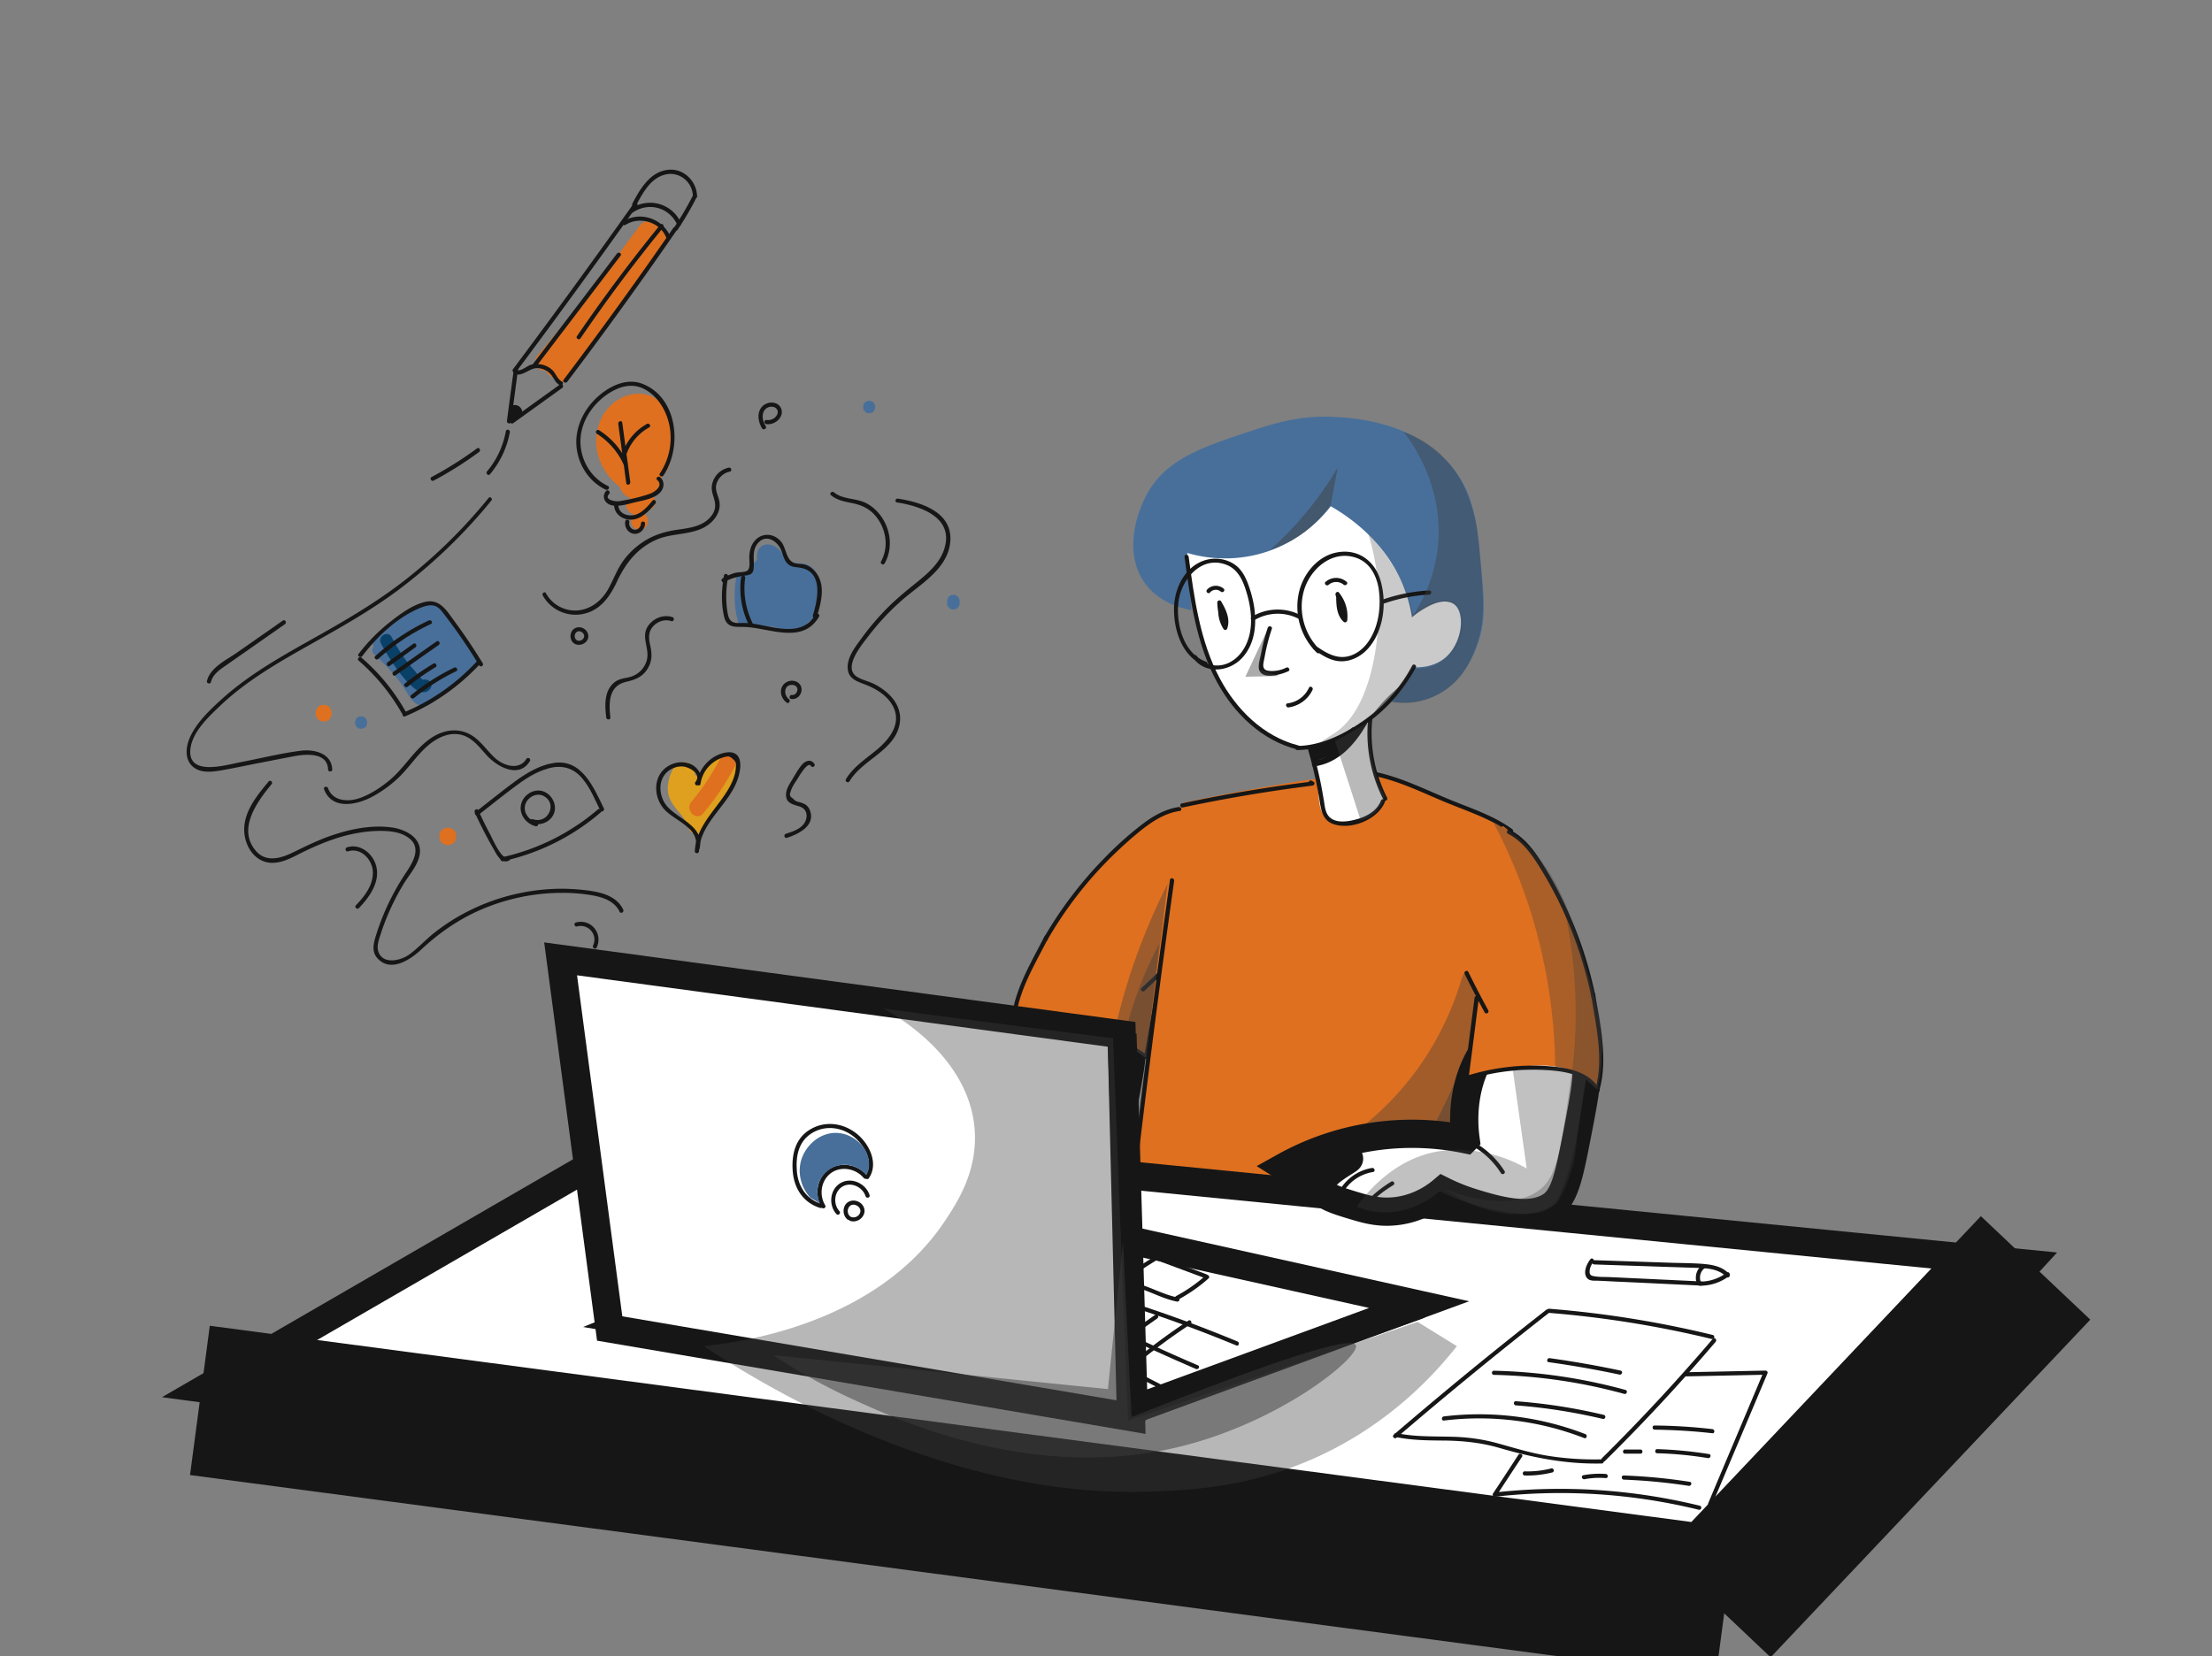 <svg width="235" height="176" fill="none" xmlns="http://www.w3.org/2000/svg"><rect width="100%" height="100%" fill="#808080" stroke="none"/><g clip-path="url(#clip0_38_30)"><path d="M112.389 103.635c-1.205.894-2.659 2.332-3.187 4.385-.382 1.525-.015 2.42-.147 4.385-.088 1.364-.441 3.286-1.572 5.574a28.208 28.208 0 00-11.985.132 27.864 27.864 0 00-7.27 2.801c.279.176.66.381 1.145.513 2.747.748 5.64-1.554 5.729-1.393.088.147-3.232 1.701-3.055 3.051.117.909 1.747 1.393 3.436 1.906 1.425.426 2.776.836 4.583.631 2.482-.279 4.201-1.525 4.964-2.171.735.367 1.822.851 3.188 1.276 2.511.763 5.977 1.819 8.283.382 1.498-.939 1.954-3.139 2.806-7.51 1.028-5.324 1.512-7.993.132-10.178-1.807-2.919-5.523-3.594-7.05-3.784z" fill="#fff" stroke="#161616" stroke-width="3" stroke-miterlimit="10"/><path d="M107.013 118.14a8.525 8.525 0 014.259 3.461c.147.235.529.015.382-.22a9.045 9.045 0 00-4.523-3.666c-.279-.103-.382.322-.118.425zM97.554 121.029a4.903 4.903 0 00-3.789 3.11c-.103.264.323.381.426.117.573-1.496 1.895-2.537 3.48-2.801.28-.044.162-.47-.117-.426zM99.61 122.496c-.63.381-1.218.821-1.777 1.291-.367.322-.778.704-.69 1.232.22 1.393 1.895 1.085 2.805.733.265-.103.147-.528-.117-.425-.397.146-.837.337-1.263.322-.69-.029-1.307-.689-.72-1.29.558-.587 1.293-1.056 1.983-1.496.235-.147.015-.528-.22-.367z" fill="#161616"/><path d="M126.092 85.58c-.749.25-1.704.63-2.776 1.159-.308.146-1.087.542-1.924 1.085-1.292.821-2.232 1.687-3.305 2.772-1.365 1.393-2.746 2.787-4.391 5.016-1.381 1.877-3.525 4.825-5.067 9.152a28.888 28.888 0 00-1.175 4.253 7.541 7.541 0 012.115-.836c3.304-.748 6.477.924 9.488 2.494a31.895 31.895 0 012.644 1.554l.969-4.766c.279-1.335.543-2.684.822-4.019.426-.367.999-.909 1.631-1.613 1.189-1.35 3.554-4.034 3.877-7.759.397-4.297-2.159-7.583-2.908-8.492z" fill="#DF701F"/><path d="M125.226 85.757c-1.572.234-2.923 1.07-4.142 2.038a36.975 36.975 0 00-3.966 3.608 42.425 42.425 0 00-6.242 8.287c-.147.25.235.469.382.22a41.557 41.557 0 015.992-8.023 45.066 45.066 0 013.569-3.329c1.337-1.1 2.762-2.127 4.524-2.39.279-.03.162-.455-.117-.411zM124.609 101.772a97.856 97.856 0 01-3.334 3.212c-.206.191.103.499.308.308a97.856 97.856 0 003.334-3.212c.191-.205-.117-.513-.308-.308z" fill="#161616"/><path d="M123.081 103.781c-.514 2.816-1.013 5.647-1.527 8.463.103-.044.22-.088.323-.132a25.161 25.161 0 00-7.696-3.608c-2.159-.587-4.906-1.159-6.757.469-.205.191.103.499.309.308 1.88-1.672 4.92-.792 7.05-.146a24.795 24.795 0 016.859 3.344c.117.073.294 0 .323-.132.514-2.816 1.013-5.647 1.527-8.463.059-.264-.367-.381-.411-.103z" fill="#161616"/><path d="M110.979 99.484c-1.528 2.977-3.437 6.043-3.569 9.489-.015.279.426.279.44 0 .132-3.358 2.013-6.35 3.511-9.269.117-.25-.265-.47-.382-.22z" fill="#161616"/><path opacity=".4" d="M124.036 93.94c-2.629 5.221-4.054 9.621-4.891 12.701-1.219 4.518-1.645 8.082-4.803 11.044a12.799 12.799 0 01-4.406 2.743c-4.994 1.804-8.695-.631-11.838 1.951-.353.293-1.395 1.026-1.278 1.862.118.792 1.204 1.203 1.366 1.276 1.292.499 2.629-.014 4.303-.689 1.895-.763 1.689-1.027 2.541-1.173 1.792-.308 2.615.821 4.994 1.569 1.013.308 4.01 1.247 6.169 0 1.586-.924 2.071-2.655 2.835-5.573.528-1.98 1.072-4.87.984-8.507l1.762 1.364c.764-6.189 1.513-12.379 2.262-18.568z" fill="#3D3D3D"/><path opacity=".38" d="M123.155 100.291c-2.012 3.798-2.997 7.01-3.525 9.181-1.058 4.356-.72 6.409-2.159 9.475-1.543 3.329-4.039 5.441-5.773 6.644.97.22 3.305.63 4.994-.69 1.19-.924 1.498-2.244 1.954-4.4a248.596 248.596 0 001.762-8.99l1.366.88c.47-4.019.925-8.067 1.381-12.1z" fill="#3D3D3D"/><path d="M125.784 85.287c-.529 3.446-1.043 6.922-1.542 10.413a1152.745 1152.745 0 00-5.024 39.923c.03.44.147 1.144.588 1.848.441.718 1.028 1.085 1.307 1.276 2.673 1.906 4.01 2.874 5.361 3.52 6.477 3.124 13.645 2.757 13.645 2.757 1.513-.073 4.523-.264 7.755-1.555.176-.073 1.41-.645 3.877-1.804 2.233-1.041 2.629-1.246 3.173-1.745 1.292-1.188 1.792-2.655 2.129-3.696.72-2.215.647-4.092.617-4.547 0 0-.147-3.652-.249-24.977-.015-4.341.411-10.721 2.702-18.597-2.379-1.159-4.612-2.23-7.3-3.52-1.85-.895-3.569-1.716-6.036-2.01-.705-.088-1.337-.117-2.277-.102-3.818.029-6.962.616-8.313.85-2.629.426-6.183 1.071-10.413 1.966z" fill="#DF701F"/><path d="M125.666 85.8a162.323 162.323 0 0113.762-2.317c.206-.03.324-.294.118-.411-.059-.03-.118-.073-.191-.103-.25-.146-.47.235-.22.382.058.029.117.073.191.102.044-.132.073-.278.117-.41-4.656.572-9.297 1.349-13.88 2.332-.293.058-.176.484.103.425zM124.3 93.485a1365.389 1365.389 0 00-4.406 34.555c-.161 1.452-.323 2.889-.485 4.341-.132 1.262-.499 2.684-.337 3.946.146 1.114 1.028 1.818 1.836 2.493a29.415 29.415 0 002.775 2.053c3.981 2.567 8.637 4.107 13.366 4.386 5.625.322 11.28-1.115 16.083-4.048.235-.147.015-.528-.22-.382-8.402 5.119-19.094 5.324-27.657.47a27.964 27.964 0 01-2.849-1.848c-.926-.69-2.424-1.628-2.806-2.758-.176-.542-.088-1.144-.029-1.716.073-.718.162-1.452.235-2.17.147-1.35.294-2.699.455-4.048.632-5.5 1.278-10.986 1.983-16.471a1329.04 1329.04 0 012.497-18.685c.029-.279-.397-.396-.441-.118zM145.935 82.441c2.585.514 5.008 1.702 7.417 2.714 2.365.997 4.994 1.804 7.08 3.329.235.161.455-.22.22-.381-2.042-1.496-4.612-2.288-6.918-3.256-2.497-1.042-5.008-2.288-7.682-2.831-.279-.059-.396.367-.117.425z" fill="#161616"/><path d="M157.45 107.316c-.235 6.175-.47 12.349-.25 18.509.103 2.992.573 6.102.015 9.079-.47 2.449-1.851 4.899-4.303 5.808-.265.103-.147.528.117.425 3.907-1.452 4.92-5.896 4.862-9.621-.03-2.523-.25-5.045-.309-7.583-.059-2.581-.029-5.148.015-7.729.059-2.963.176-5.925.279-8.888.029-.293-.411-.293-.426 0z" fill="#161616"/><path opacity=".38" d="M155.335 103.84a32.185 32.185 0 01-3.878 8.492c-8.415 12.921-23.823 15.503-27.759 16.045a1340.642 1340.642 0 0133.693 4.019 201.348 201.348 0 01-.279-15.811c.162-7.978.735-14.432-.308-14.637-.25-.059-.691.22-1.469 1.892z" fill="#3D3D3D"/><path opacity=".42" d="M157.142 108.636a60.976 60.976 0 01-2.527 6.292c-1.674 3.593-3.275 7.055-5.346 9.181-5.787 5.94-17.096 3.374-17.126 3.784-.014.235 4.128.895 25.043 2.816 0-7.362-.015-14.71-.044-22.073z" fill="#3D3D3D"/><path d="M183.491 169.107a596228.457 596228.457 0 00-161.724-21.546c15.906-9.21 31.828-18.421 47.734-27.632 48.631 4.782 97.276 9.578 145.906 14.359-10.649 11.601-21.282 23.217-31.916 34.819z" fill="#fff" stroke="#161616" stroke-width="3" stroke-miterlimit="10"/><path d="M21.238 148.808c54.035 7.157 108.071 14.315 162.091 21.472M182.301 170.603c11.324-11.954 22.648-23.922 33.958-35.875" stroke="#161616" stroke-width="16" stroke-miterlimit="10"/><path d="M164.265 139.187a451.396 451.396 0 00-16.2 13.273c-.221.191.103.499.308.308a465.04 465.04 0 0116.2-13.273c.221-.162-.088-.484-.308-.308z" fill="#161616"/><path d="M148.27 152.695c1.733.366 3.496.366 5.273.381 1.998.029 3.878.235 5.787.792 3.584 1.041 7.094 1.731 10.839 1.643.279 0 .279-.44 0-.44a31.57 31.57 0 01-5.757-.382c-1.792-.293-3.496-.821-5.244-1.305-1.674-.469-3.348-.689-5.096-.719-1.909-.044-3.819.015-5.699-.381-.264-.073-.382.352-.103.411zM164.588 139.509a110.89 110.89 0 0117.258 2.772c.279.074.397-.352.117-.425a110.334 110.334 0 00-17.375-2.787c-.279-.029-.279.411 0 .44z" fill="#161616"/><path d="M170.507 155.247a196.111 196.111 0 0011.765-12.672c.176-.22-.132-.528-.309-.308a203.983 203.983 0 01-11.764 12.672c-.206.205.103.513.308.308zM153.396 150.949a30.764 30.764 0 0114.908 1.863c.264.103.382-.323.118-.425a31.247 31.247 0 00-15.026-1.878c-.279.03-.279.47 0 .44zM161.048 149.336c3.114.235 6.184.719 9.224 1.437.279.074.397-.352.118-.425a59.021 59.021 0 00-9.342-1.452c-.293-.015-.279.425 0 .44zM158.713 146.095c4.685.102 9.327.777 13.85 2.024.279.073.397-.352.118-.426a57.603 57.603 0 00-13.968-2.038c-.279 0-.279.44 0 .44zM164.529 144.745c2.527.352 5.024.792 7.52 1.32.279.059.397-.366.118-.425a108.974 108.974 0 00-7.52-1.32c-.279-.044-.397.381-.118.425zM161.313 154.587c-.896 1.378-1.792 2.757-2.703 4.121-.088.132.03.352.191.337a61.906 61.906 0 0121.664 1.379c.279.073.397-.352.118-.425a62.563 62.563 0 00-21.782-1.408c.059.117.132.22.191.337a389.819 389.819 0 012.703-4.121c.161-.235-.221-.455-.382-.22z" fill="#161616"/><path d="M179.07 146.256l8.489-.176a3.306 3.306 0 01-.205-.279c-1.954 4.65-3.922 9.284-5.875 13.934-.103.264.323.381.426.117 1.953-4.649 3.921-9.284 5.875-13.933.058-.132-.088-.279-.206-.279l-8.489.176c-.294.015-.294.455-.015.44zM168.333 157.183a8.365 8.365 0 012.262-.118c.279.015.279-.425 0-.44a9.294 9.294 0 00-2.379.132c-.279.044-.162.47.117.426zM172.505 157.227c2.306.088 4.612.308 6.903.66.279.044.396-.382.117-.426a59.346 59.346 0 00-7.02-.674c-.279-.015-.279.425 0 .44zM172.637 154.469h1.645c.279 0 .279-.44 0-.44h-1.645c-.279 0-.279.44 0 .44z" fill="#161616"/><path d="M176.059 154.425c1.807.044 3.599.22 5.39.514.279.044.397-.382.118-.426a43.326 43.326 0 00-5.508-.528c-.279 0-.279.44 0 .44zM175.78 151.917c2.056.03 4.098.147 6.139.382.279.029.279-.411 0-.44a57.233 57.233 0 00-6.139-.382c-.279-.014-.279.426 0 .44zM161.988 156.787c.985.029 1.954-.088 2.923-.323.279-.073.162-.499-.117-.425-.926.234-1.851.337-2.806.308-.279 0-.279.44 0 .44zM168.965 133.804c-.382.469-.822 1.423-.367 1.995.279.352.808.278 1.204.293.72.029 1.44.073 2.159.103 2.923.132 5.831.278 8.754.41.279.015.279-.425 0-.44l-6.462-.308c-1.058-.044-2.101-.102-3.158-.146-.514-.03-1.058 0-1.572-.074-.382-.058-.661-.073-.646-.542.015-.367.176-.704.396-.983.177-.22-.132-.543-.308-.308z" fill="#161616"/><path d="M169.362 134.361c2.467.088 4.935.162 7.402.25 1.204.044 2.423.073 3.628.117 1.087.044 2.232.117 3.011.953.191.206.499-.102.308-.308-.587-.645-1.38-.894-2.232-1.012-1.263-.161-2.571-.132-3.848-.176-2.762-.088-5.523-.19-8.269-.278-.28.014-.28.454 0 .454z" fill="#161616"/><path d="M180.568 136.62a5.07 5.07 0 003.114-1.012c.22-.161 0-.543-.22-.381-.852.63-1.822.968-2.894.953-.294 0-.294.44 0 .44z" fill="#161616"/><path d="M180.921 134.361a1.693 1.693 0 00-.691 1.878c.074.264.5.161.426-.118-.147-.513.03-1.085.485-1.393.235-.147.015-.528-.22-.367z" fill="#161616"/><path d="M73.746 81.635c-.367-.763-1.41-.822-1.968-.25-.602.616-.881 1.804-.823 2.64.133 1.687 1.778 2.479 2.218 3.99.206.689 1.263.909 1.616.205.587-1.159 1.41-2.156 2.144-3.212.646-.939 1.63-2.39 1.278-3.593-.147-.514-.602-.954-1.16-1.012-.676-.074-1.146.337-1.543.836a10.43 10.43 0 00-1.042 1.613c-.265.499-.47 1.085-.984 1.364.425.176.866.352 1.292.528-.19-.63-.382-1.261-.558-1.877-.485.278-.984.572-1.469.85a1.88 1.88 0 002.585.22c.367-.293.573-.689.823-1.07.117-.176.22-.338.396-.455a1.32 1.32 0 01.412-.19c.293-.015.279-.045-.03-.089-.147-.249-.294-.513-.44-.762v.102c.22-.278.425-.572.646-.85-.03.014-.059.014-.088.029-1.073.337-.617 2.039.47 1.701.029-.014.058-.014.088-.029.396-.117.617-.455.646-.85v-.103c.015-.308-.19-.602-.44-.763-.735-.47-1.822-.015-2.424.47-.338.278-.573.6-.808.967-.147.235-.308.734-.587.411-.588-.66-1.719.044-1.47.85.192.631.383 1.262.559 1.878a.89.89 0 001.293.528c.749-.396 1.16-1.085 1.527-1.819.22-.425.44-.836.72-1.217.044-.073.44-.484.426-.557-.382-.323-.573-.308-.603.044-.029.117-.073.22-.117.322-.734 1.775-2.203 3.124-3.07 4.826.544.073 1.073.146 1.616.205-.28-.953-.91-1.643-1.513-2.405-.25-.323-.529-.675-.617-1.071a1.603 1.603 0 01.044-.792c.044-.176.103-.337.177-.499.25-.352 0-.44-.735-.249.485 1.041 1.998.147 1.513-.865z" fill="#DF9F1F"/><path d="M74.7 86.445a29.12 29.12 0 003.364-4.986c.529-.998-.999-1.892-1.527-.895-.867 1.657-1.88 3.212-3.085 4.635-.72.865.514 2.112 1.249 1.246z" fill="#DF701F"/><path d="M78.182 61.556c-.235 1.54-.177 3.05.235 4.561.22.822 1.498.47 1.277-.352-.337-1.261-.44-2.566-.235-3.857.118-.836-1.16-1.188-1.277-.352z" fill="#486F9A"/><path d="M78.68 62.23c1.617.69 2.91-.66 2.968-2.243 0-.147-.088-.543-.03-.675h-.073a.453.453 0 01.294.25c.235.293.352.674.602.967.514.602 1.219.69 1.968.734.367.014.808-.03 1.028.322.22.338.103.91.074 1.291-.03.528-.074 1.07-.118 1.599-.014.132-.147.63.044.44-.117.132-.602.161-.763.205-.97.22-1.969.308-2.953.25-.514-.03-1.292.029-1.586-.426-.264-.425-.28-1.07-.206-1.555-.396.059-.807.103-1.204.162.353.777.69 1.554 1.043 2.346.235.514 1.087.367 1.204-.161.353-1.584-.132-3.241.367-4.796-.367.103-.734.19-1.101.293.426.514.323 1.614.426 2.244.117.734.323 1.408.66 2.054.31.557 1.279.322 1.234-.338-.117-1.76-.235-3.534-.337-5.294-.426.058-.867.117-1.293.176.617 1.657.705 3.388.22 5.089l.97-.396c-.823-.63-1.44-1.452-1.865-2.39-.28-.602-1.264-.294-1.234.337.03.586.044 1.173.073 1.76h1.322c-.03-.734 0-1.452.147-2.171.059-.25.117-.513.19-.763.045-.161.104-.337.162-.498.191-.235.162-.323-.088-.264.705.997.793 2.493.676 3.652.411-.118.822-.22 1.234-.338a6.703 6.703 0 01-.647-2.185 6.429 6.429 0 01-.029-1.188c0-.059.073-.47.044-.499-.103.015-.206.015-.308.03.058.117.117.22.176.337.676 1.379.881 2.933.72 4.459.41-.118.822-.22 1.233-.338a7.741 7.741 0 01-.587-1.789c-.044-.264-.074-.528-.044-.792a2.34 2.34 0 01.088-.44c.162-.176.176-.25.044-.205-.176-.03-.338-.044-.514-.074.235.118.382 1.276.426 1.54.088.631.073 1.291-.015 1.922H84.6a8.213 8.213 0 01-.352-1.438c-.074-.469-.03-.953-.177-1.408.323 1.012.265 2.083-.03 3.08.398-.058.809-.102 1.205-.161a4.923 4.923 0 01-.396-1.217c-.044-.206-.059-.411-.074-.616 0-.088-.014-.176 0-.264.044-.206-.058-.22-.293-.059l-.397-.308c.837 1.437-.837 3.036-2.262 2.83.162.206.323.426.485.631-.015-.264-.103-.645-.015-.894l-.308.396c-.25.161 1.087-.03.528-.088-.763-.074-.88 1.1-.176 1.29.705.191 1.351.572 2.1.484.647-.073 1.131-.454 1.396-1.026.279-.602.338-1.306.25-1.966a3.428 3.428 0 00-.28-1.026 5.965 5.965 0 00-.205-.44 2.549 2.549 0 00-.162-.264c-.058-.132-.088-.103-.058.088.41.117.822.22 1.233.337.015-.279.044-.543.059-.821-.426.058-.867.117-1.293.176.25.733.206 1.408-.088 2.126-.323.792.955 1.13 1.278.352a4.083 4.083 0 00.088-2.83c-.235-.719-1.248-.572-1.292.176-.015.278-.044.542-.059.821-.044.645.955.924 1.234.337.323-.704.235-1.613-.514-2.009-.647-.337-1.513-.044-1.822.616-.425.91.53 1.716.617 2.596.044.41.044 1.232-.41 1.437-.441.191-1.279-.322-1.69-.44-.059.426-.117.866-.176 1.291 1.336.117 1.366-1.643.44-2.215-.455-.278-1.072-.498-1.556-.205-.603.367-.426 1.1-.412 1.687.015.264.191.601.485.63 2.35.338 4.494-1.54 4.039-3.989-.088-.484-.279-1.027-.823-1.13-.455-.087-.91.177-1.101.587-.485 1.042.088 2.582.529 3.535.25.543 1.057.352 1.204-.161.294-.983.382-1.995.206-3.007-.133-.763-.368-1.76-1.322-1.79-2.13-.043-1.249 3.447-.881 4.547.19.558 1.16.69 1.277 0 .177-1.129.162-2.258-.132-3.373-.176-.66-.528-1.95-1.483-1.613-.764.278-.999 1.378-.999 2.097 0 1.056.382 2.097.823 3.021.308.66 1.175.25 1.233-.337a9.371 9.371 0 00-.323-3.667c-.25-.836-.705-2.522-1.821-2.478-1.087.029-1.146 1.422-1.146 2.214 0 1.276.323 2.508.881 3.667.309.645 1.175.25 1.234-.337a7.364 7.364 0 00-.308-3.095c-.235-.733-.617-1.79-1.498-1.892-.97-.103-1.308 1.012-1.528 1.73-.323 1.057-.426 2.171-.382 3.286.044.85 1.352.85 1.322 0-.03-.587-.044-1.173-.073-1.76-.412.117-.823.22-1.234.337.529 1.159 1.337 2.098 2.335 2.86.353.264.867-.029.97-.396a9.102 9.102 0 00-.22-5.793c-.25-.645-1.352-.616-1.293.176.117 1.76.235 3.535.338 5.295.41-.118.822-.22 1.233-.338-.763-1.422-.25-3.314-1.292-4.576-.338-.41-.97-.146-1.102.294-.514 1.569-.014 3.212-.367 4.796.397-.059.808-.103 1.205-.162-.353-.777-.69-1.554-1.043-2.346-.22-.499-1.117-.382-1.205.161-.161 1.027-.088 2.464.808 3.168.411.323.955.352 1.469.41.69.074 1.395.103 2.1.06a13.13 13.13 0 001.998-.294c.44-.103 1.028-.176 1.336-.528.397-.425.323-1.115.367-1.657.045-.646.118-1.276.133-1.922.014-1.056-.412-1.98-1.498-2.244-.441-.102-.896-.044-1.352-.117-.705-.103-.778-.704-1.16-1.203-.485-.645-1.528-1.056-2.188-.425-.426.41-.338.939-.324 1.467.015.469-.22 1.657-.969 1.334-.896-.205-1.572.939-.793 1.262zM39.759 69.535c1.028.938 1.998 1.95 2.835 3.065.558.733 1.13 2.2 2.13 2.405.587.118 1.057-.19 1.498-.542.602-.484 1.19-.983 1.791-1.482.603-.498 1.19-.982 1.792-1.481.426-.352.91-.675.94-1.276.03-.572-.337-.997-.675-1.423-.47-.601-.955-1.202-1.425-1.804-.47-.601-.955-1.202-1.425-1.804-.352-.44-.675-1.026-1.263-1.158-.529-.118-1.013.19-1.454.425-.587.308-1.16.66-1.704 1.027a19.42 19.42 0 00-2.981 2.508c-.28.293-.25.836.132 1.041.955.484 1.865 1.056 2.688 1.76.367.308.72.645 1.057.997.162.176.323.352.485.543.103.117.206.25.308.367.133.352.324.337.559-.074.058.396.102.807.161 1.203a18.692 18.692 0 004.127-3.388c.5-.557-.132-1.408-.807-1.041a18.447 18.447 0 01-3.188 1.364l.75.968a10.9 10.9 0 012.276-2.582c-.353-.264-.69-.528-1.043-.806a12.83 12.83 0 01-2.981 3.124l.969.748c.382-1.379 1.16-2.596 2.32-3.462l-.91-.909c-.661 1.305-1.586 2.42-2.776 3.27h.66c.045.045.074.103.118.147.03-.117.06-.234.089-.337a7.769 7.769 0 01.646-1.584c.367-.69.822-1.29 1.366-1.848-.353-.264-.69-.528-1.043-.807a13.03 13.03 0 01-3.202 4.166c.382.161.75.308 1.131.469a7.481 7.481 0 012.13-4.561c-.353-.264-.69-.528-1.043-.807a6.612 6.612 0 01-2.63 2.757c.339.191.662.382 1 .572-.015-.528.058-1.041.308-1.51.103-.206.235-.396.382-.558.235-.278.675-.352.264-.616-.19-.234-.294-.22-.308.074-.074.146-.132.293-.206.44-.117.22-.235.425-.352.63-.133.206-.265.411-.412.602-.117.146-.22.293-.352.44-.206.117-.22.205-.044.249l.308.396c-.147-.47.338-1.35.558-1.745.133-.22.896-1.482 1.234-1.408.162.029.382.85.44.997.118.323.221.66.294.997.074.338.162.69.162 1.027 0 .396 0 .41-.323.132-.925-.792-1.028-2.801.338-3.256.69-.235.896.645 1.057 1.144.235.719.456 1.452.69 2.185.368-.22.735-.425 1.102-.645a4.243 4.243 0 01-1.292-2.992c-.28.205-.559.425-.837.63 1.542.587 1.791 2.523 1.997 3.931.117.836 1.395.484 1.278-.352-.294-1.994-.837-4.077-2.923-4.854-.397-.147-.852.234-.837.63a5.616 5.616 0 001.674 3.916c.456.455 1.307 0 1.102-.645-.265-.836-.5-1.672-.793-2.493-.206-.587-.47-1.203-1.014-1.555-1.175-.777-2.556.103-3.158 1.173a3.366 3.366 0 00.426 3.858c.779.865 2.291 1.334 2.718-.118.381-1.29-.28-3.197-.926-4.312-.881-1.496-2.335-.366-3.084.602a6.22 6.22 0 00-.925 1.672c-.206.557-.544 1.466-.133 2.009.97 1.261 2.365-.88 2.79-1.584.368-.587.897-1.393.809-2.127-.088-.689-.735-1.012-1.352-.748-1.35.587-2.041 2.391-1.982 3.755a.671.671 0 00.998.572 7.997 7.997 0 003.1-3.227c.337-.645-.5-1.349-1.043-.806-1.47 1.496-2.321 3.402-2.512 5.485-.059.616.735.807 1.131.47a13.938 13.938 0 003.407-4.43c.309-.645-.484-1.364-1.042-.807a9.675 9.675 0 00-1.998 3.022c-.308.748-.955 2.17.044 2.684.206.102.47.132.661 0 1.38-.983 2.497-2.23 3.26-3.74.265-.528-.322-1.335-.91-.91-1.44 1.086-2.453 2.523-2.923 4.254-.147.513.485 1.1.97.748a14.406 14.406 0 003.466-3.594c.44-.66-.5-1.246-1.043-.806a11.516 11.516 0 00-2.482 2.845c-.308.484.206 1.144.75.968 1.218-.381 2.393-.88 3.51-1.496-.265-.352-.53-.69-.808-1.041a17.118 17.118 0 01-3.863 3.182c-.529.323-.353.998.161 1.203.617.25 1.278-.25 1.307-.88.045-.763-.748-1.481-1.218-1.98a14.468 14.468 0 00-4.172-3.124l.132 1.041a19.62 19.62 0 012.203-1.936c.706-.528 1.587-1.232 2.424-1.51.25-.088.235-.132.44.073.206.205.368.455.53.675.322.41.66.836.983 1.246.353.455.72.91 1.073 1.364.19.25.969.998.91 1.276-.058.323-.866.792-1.13 1.012l-1.235 1.012c-.41.338-.822.675-1.233 1.012-.176.147-.558.572-.867.411-.117-.059-.323-.499-.396-.601-1.072-1.614-2.35-3.066-3.775-4.371-.587-.513-1.528.41-.896.983z" fill="#486F9A"/><path d="M40.464 68.361c.529 1.027 3.848 6.747 5.258 4.796.5-.689-.646-1.349-1.145-.66-.03.03-.044.074-.074.103.191-.103.382-.22.573-.323-.25.03-.852-.806-1.014-.997-.323-.367-.646-.733-.94-1.13a18.325 18.325 0 01-1.512-2.449c-.382-.762-1.528-.088-1.146.66z" fill="#094067"/><path d="M66.74 50.248c-1.572-1.144-2.174-3.49-1.19-5.207.485-.85 1.366-1.54 2.394-1.422 1.058.117 1.572.88 1.645 1.877.044.557-.014 1.13-.029 1.687-.03.528.03 1.144-.118 1.657-.146.513-.675.792-.88 1.305-.177.44.014.822-.5.968-.147.044-.353.03-.485.074-.235-.03-.235.014 0 .117-.059-.19-.103-.367-.161-.557-.191-.646-.382-1.306-.573-1.951-.323-1.085-.999-2.684-.147-3.696-.353.044-.705.088-1.072.132.514.381.323 1.936.352 2.464l.132 3.3c.044 1.159 1.645 1.115 1.763 0 .117-1.159-.044-2.303-.088-3.476a7.422 7.422 0 01.044-1.51c.03-.25.088-.485.161-.72.044-.16.118-.322.191-.469.162-.249.162-.278.015-.088-.22.03-.455.059-.676.088-.044-.014.162.528.191.646.06.22.088.454.118.674.059.616.059 1.247.03 1.863a8.764 8.764 0 01-.089.85l-.088.529c-.147.352.103.44.75.22.058-.118-.104-.587-.118-.719a6.678 6.678 0 01-.03-.939 7.929 7.929 0 01.382-2.273c.22-.381-.015-.513-.705-.381-.059.102.176.66.206.762.132.616.161 1.247.102 1.878-.029.293-.058 1.246-.396 1.32-1.102.264-.632 1.965.47 1.701 1.16-.279 1.483-1.452 1.63-2.493.162-1.232.103-2.626-.367-3.784-.455-1.115-1.792-1.13-2.38-.103-.587 1.027-.719 2.479-.704 3.637.014.939.03 2.552 1.16 2.89 1.248.366 1.69-.983 1.821-1.922.176-1.232.22-2.493.015-3.725-.147-.91-.734-2.655-1.983-2.317-1.204.308-1.44 2.405-1.498 3.402-.073 1.496.25 2.978.103 4.474H67.9a448.938 448.938 0 00-.19-4.444c-.045-1.13-.22-2.127-1.176-2.831-.279-.22-.837-.132-1.072.132-.97 1.144-1.043 2.552-.705 3.96.176.763.426 1.525.646 2.273.206.704.324 1.555.705 2.171.603.997 2.277.763 3.144.25.455-.265.763-.705.88-1.218.074-.323.045-.455.25-.719.236-.293.47-.528.617-.88.25-.557.265-1.173.294-1.76.03-.733.103-1.481.088-2.229-.03-1.305-.455-2.537-1.586-3.285-2.174-1.438-4.906-.103-5.934 2.068-1.204 2.566-.235 5.602 2.012 7.245.896.69 1.778-.836.867-1.496z" fill="#DF701F"/><path d="M66.652 54.135c.294.469.822.645 1.351.484.235-.074.44-.206.617-.367.044-.044.103-.088.147-.147.044-.044.03-.044-.03.015.28-.147.06-.19-.646-.161.353.293.91.366 1.249 0 .308-.323.367-.924 0-1.247-.426-.367-.97-.425-1.47-.132-.16.088-.322.22-.44.367-.103.132.132-.088-.03.029.03-.015.06-.03.09-.03-.31.074-.09.177.66.309-.25-.396-.793-.587-1.204-.323-.368.25-.558.792-.294 1.203z" fill="#DF701F"/><path d="M67.063 55.293v.132c0 .22.103.47.264.616a.947.947 0 00.617.264c.235-.014.47-.088.617-.264.162-.176.265-.381.265-.616v-.132c0-.22-.103-.469-.265-.616a.948.948 0 00-.617-.264c-.235.015-.47.088-.617.264a.852.852 0 00-.264.616zM58.339 39.072a266.64 266.64 0 0011.118-14.168c-.338.132-.66.264-.998.41.337.103.587.28.837.529-.044-.352-.089-.704-.133-1.071-3.392 4.84-6.77 9.665-10.163 14.505.396-.102.807-.205 1.204-.322a28.528 28.528 0 01-.881-.543c.103.396.206.807.323 1.203a60.225 60.225 0 004.23-6.278c.573-.982-.955-1.862-1.527-.894a61.82 61.82 0 01-4.23 6.277c-.294.381-.045.983.323 1.203.293.176.587.352.88.542.427.264.94.074 1.205-.322 3.393-4.84 6.771-9.666 10.164-14.506.22-.322.117-.806-.132-1.07a3.761 3.761 0 00-1.616-.983c-.396-.132-.764.088-.999.41a251.634 251.634 0 01-10.839 13.802c-.734.895.514 2.156 1.234 1.276zM48.454 88.939v-.132c0-1.13-1.763-1.13-1.763 0v.132c0 1.144 1.763 1.144 1.763 0v-.132c0-1.13-1.763-1.13-1.763 0v.132c0 1.144 1.763 1.144 1.763 0zM34.383 76.663c1.131 0 1.131-1.76 0-1.76-1.13 0-1.13 1.76 0 1.76z" fill="#DF701F"/><path d="M38.364 77.44c.852 0 .852-1.32 0-1.32s-.852 1.32 0 1.32zM92.34 43.912c.852 0 .852-1.32 0-1.32s-.852 1.32 0 1.32zM100.624 63.859v.249c0 .176.073.352.191.47.117.117.308.205.47.19.176-.015.352-.059.47-.19a.703.703 0 00.191-.47v-.25a.676.676 0 00-.191-.469c-.118-.117-.308-.205-.47-.19-.176.014-.353.058-.47.19a.703.703 0 00-.191.47z" fill="#486F9A"/><path d="M95.293 53.387c2.496.396 5.992 1.554 5.067 4.81-.426 1.496-1.601 2.567-2.762 3.52-1.145.924-2.276 1.834-3.319 2.875a27.477 27.477 0 00-2.746 3.227c-.661.909-1.572 2.038-1.47 3.256.089 1.085 1.044 1.349 1.91 1.686 1.249.484 2.57 1.335 3.055 2.64.646 1.76-.705 3.315-1.983 4.356-1.145.939-2.394 1.746-3.172 3.036-.147.25.235.47.382.22 1.395-2.346 4.95-3.285 5.346-6.248.162-1.158-.367-2.244-1.204-3.021-.412-.396-.896-.719-1.396-.997-.602-.323-1.307-.455-1.894-.792-1.645-.954.41-3.388 1.116-4.312a26.02 26.02 0 013.393-3.682c1.997-1.818 5.126-3.432 5.346-6.468.22-3.08-3.085-4.121-5.523-4.502-.308-.074-.426.352-.146.396zM51.906 52.917a55.49 55.49 0 01-8.828 8.683c-3.201 2.508-6.682 4.503-10.222 6.483-3.26 1.833-6.55 3.71-9.341 6.248-1.249 1.129-2.63 2.449-3.334 4.018-.544 1.218-.588 2.802.807 3.432.764.338 1.66.22 2.453.088 1.293-.22 2.57-.498 3.848-.748 1.308-.249 2.615-.513 3.922-.762 1.248-.235 3.584-.455 3.642 1.408.015.278.456.278.441 0-.059-1.731-1.91-2.171-3.334-1.995-2.174.279-4.318.821-6.477 1.232-1.513.293-5.552 1.51-5.258-1.379.19-1.862 1.953-3.476 3.23-4.693 2.703-2.552 5.95-4.444 9.18-6.263 3.393-1.906 6.772-3.784 9.885-6.13a56.46 56.46 0 009.665-9.328c.205-.206-.103-.514-.28-.294zM28.538 83.043c-1.293 1.554-2.805 3.388-2.57 5.544.176 1.657 1.365 3.212 3.157 3.094 1.146-.073 2.16-.704 3.158-1.188 1.249-.601 2.526-1.144 3.848-1.54 1.307-.381 2.673-.63 4.04-.66 1.086-.014 2.32.059 3.23.734 1.381.997.53 2.493-.205 3.608a26.738 26.738 0 00-1.91 3.329c-.499 1.056-.94 2.156-1.292 3.27-.264.837-.573 1.819.074 2.553 1.38 1.598 3.48.234 4.64-.851 1.778-1.657 3.702-3.036 5.92-4.063a21.762 21.762 0 017.902-1.965c1.38-.073 2.776-.03 4.142.19 1.219.191 2.585.573 3.157 1.79.118.25.5.03.382-.22-.793-1.716-2.967-1.98-4.641-2.141-2.188-.206-4.42-.044-6.565.425a22.056 22.056 0 00-6.154 2.347c-.94.528-1.822 1.129-2.673 1.789-.955.748-1.763 1.672-2.732 2.361-.867.616-2.718 1.071-3.232-.278-.25-.66.074-1.423.28-2.068.22-.675.47-1.335.748-1.98a25.027 25.027 0 011.704-3.3c.573-.924 1.425-1.863 1.63-2.963.338-1.79-1.424-2.713-2.937-2.933-2.247-.308-4.627.205-6.742.968-1.292.469-2.511 1.07-3.745 1.672-1.278.63-2.864 1.114-3.95-.132-2.028-2.318.102-5.236 1.644-7.099.191-.205-.117-.513-.308-.293z" fill="#161616"/><path d="M36.983 90.464c1.38-.44 2.6.91 2.63 2.215.029 1.378-.882 2.566-1.793 3.505-.205.205.118.513.309.308 1.116-1.144 2.276-2.772 1.836-4.473-.353-1.335-1.704-2.42-3.1-1.98-.264.088-.161.513.118.425zM88.287 52.624c.675.557 1.468.675 2.305.85.911.191 1.704.543 2.336 1.247 1.19 1.335 1.557 3.344.675 4.928-.132.25.235.47.382.22.852-1.525.676-3.402-.264-4.84-.44-.674-1.058-1.261-1.807-1.613-1.057-.499-2.379-.337-3.319-1.1-.22-.176-.529.132-.308.308zM34.428 83.864c.837 2.244 3.495 1.672 5.125.792a12.955 12.955 0 002.864-2.097c.911-.895 1.645-1.951 2.541-2.86.985-.998 2.365-1.907 3.849-1.658 1.336.22 2.144 1.408 2.996 2.318 1.116 1.173 3.363 2.376 4.494.513.147-.25-.235-.47-.382-.22-.72 1.173-2.247.763-3.128.059-.793-.646-1.366-1.526-2.145-2.186-1.468-1.261-3.304-1.144-4.861-.088-1.718 1.159-2.761 3.08-4.333 4.415-.925.777-1.997 1.496-3.143 1.921-1.22.455-2.923.426-3.452-1.012-.102-.278-.528-.161-.425.103zM38.1 70.195a21.483 21.483 0 014.67 5.734c.132.25.514.03.382-.22a21.36 21.36 0 00-4.744-5.822c-.206-.191-.529.132-.309.308z" fill="#161616"/><path d="M38.481 69.725c1.587-2.097 3.834-4.238 6.33-5.192.397-.146.852-.278 1.278-.176.53.118.838.572 1.146.983.44.572.867 1.159 1.293 1.745a59.201 59.201 0 012.379 3.623c.147.235.529.015.382-.22a61.831 61.831 0 00-3.026-4.503c-.808-1.1-1.542-2.39-3.114-2.024-1.366.323-2.673 1.32-3.745 2.156a19.09 19.09 0 00-3.32 3.388c-.146.22.236.44.397.22z" fill="#161616"/><path d="M43.034 76.12a22.883 22.883 0 007.888-5.485c.19-.206-.118-.514-.309-.308a22.168 22.168 0 01-7.696 5.368c-.264.117-.147.542.117.425zM40.185 70.019a22.374 22.374 0 015.596-3.711c.25-.117.03-.499-.22-.381a22.727 22.727 0 00-5.684 3.784c-.22.176.102.498.308.308zM41.404 70.752c.91-.66 1.821-1.305 2.732-1.965.235-.162.015-.543-.22-.382-.911.66-1.822 1.306-2.732 1.966-.235.176-.015.557.22.381zM42.02 71.764c1.528-1.07 3.056-2.156 4.583-3.227.235-.161.015-.542-.22-.381-1.527 1.07-3.055 2.156-4.582 3.227-.235.161-.015.542.22.381zM43.313 72.967a27.34 27.34 0 012.953-2.068c.25-.147.014-.528-.22-.382a24.5 24.5 0 00-3.041 2.127c-.22.19.088.499.308.323zM43.99 74.17a22.683 22.683 0 014.479-2.846c.25-.117.03-.499-.22-.381a23.226 23.226 0 00-4.568 2.918c-.22.176.088.484.308.308zM74.187 83.38c.72-.91-.133-2.024-1.087-2.288-1.146-.323-2.453.22-3.026 1.247-.646 1.144-.382 2.64.455 3.608 1.073 1.261 3.863 2.024 3.364 4.106-.074.279.352.396.426.118.573-2.376-2.291-3.11-3.481-4.532-.837-1.012-.984-2.714.073-3.638.426-.366 1.028-.586 1.587-.557.66.03 2.085.748 1.395 1.643-.191.205.117.513.294.293z" fill="#161616"/><path d="M74.422 83.292a3.424 3.424 0 011.072-2.039c.279-.264.602-.469.954-.63.177-.074.368-.147.559-.191.41-.088.499-.088.837.205.338.308.352.396.338.822 0 .161-.03.322-.044.469a4.302 4.302 0 01-.236.85c-.22.602-.558 1.16-.91 1.687-1.263 1.878-3.07 3.594-3.173 5.984-.014.279.426.279.441 0 .132-3.212 3.466-5.06 4.23-8.052.147-.572.264-1.305.015-1.862-.309-.646-.984-.675-1.601-.528-1.498.352-2.644 1.657-2.879 3.168-.073.278.352.41.397.117zM76.918 61.145c-.264 1.423-.323 2.919 0 4.342.309 1.364 1.293 1.07 2.424 1.144 2.57.176 5.978 1.804 7.667-1.1.147-.25-.235-.47-.382-.22-1.44 2.478-4.465 1.261-6.668.953-.514-.073-.999-.073-1.513-.059-.793 0-1.028-.381-1.146-1.085-.22-1.276-.19-2.567.06-3.843.028-.293-.397-.41-.442-.132z" fill="#161616"/><path d="M76.977 61.85c.793-.485 1.484-.573 2.38-.72.381-.058.631-.205.69-.6.161-.998-.264-2.025.529-2.875.88-.954 2.07-.103 2.438.865.176.455.279.983.631 1.35.456.483 1.058.351 1.63.513 2.218.601 1.557 3.461 1.087 5.001-.088.264.338.381.426.117.5-1.598 1-3.593-.337-4.928-.22-.22-.47-.396-.75-.513-.425-.176-.895-.088-1.336-.25-.852-.307-.837-1.569-1.351-2.214-.926-1.144-2.512-.983-3.143.352-.177.367-.235.748-.265 1.144-.03.47.191 1.408-.308 1.599-.353.146-.896.088-1.278.205a5.462 5.462 0 00-1.263.572c-.235.161-.015.543.22.381z" fill="#161616"/><path d="M78.725 61.395a8.831 8.831 0 00.837 5.016c.118.249.5.029.382-.22a8.31 8.31 0 01-.778-4.796c.044-.279-.397-.279-.441 0zM64.596 51.641c-1.895-.88-3.026-2.918-2.923-5.001.117-2.127 1.557-4.063 3.393-5.075 1.145-.63 2.364-.821 3.525-.146 1.057.601 1.806 1.642 2.232 2.757.764 2.024.485 4.327-.72 6.13-.161.235.22.455.382.22 1.998-2.977 1.543-8.154-2.115-9.694-1.836-.777-3.79.264-5.111 1.555-1.292 1.261-2.13 3.065-2.027 4.884.118 2.009 1.293 3.901 3.129 4.766.264.103.484-.278.235-.396z" fill="#161616"/><path d="M64.39 52.17c-.382.41-.28 1.04.19 1.349.765.498 2.087.044 2.894-.147.867-.205 2.174-.396 2.762-1.159.352-.469.352-1.114-.103-1.51-.22-.176-.529.132-.309.308.676.572-.205 1.232-.734 1.437-.44.161-.896.293-1.351.41a19.84 19.84 0 01-1.278.28c-.264.043-.558.117-.823.131-.382.015-1.483-.19-.925-.777.191-.22-.117-.528-.323-.323z" fill="#161616"/><path d="M65.242 53.739c.059.865.793 1.422 1.645 1.481 1.175.073 2.056-.91 2.746-1.716.177-.22-.132-.528-.308-.308-.485.572-1.028 1.232-1.748 1.481-.734.264-1.821-.029-1.88-.938-.03-.279-.47-.279-.455 0z" fill="#161616"/><path d="M66.432 55.381c-.118.602.25 1.232.88 1.335.647.103 1.205-.47 1.22-1.085 0-.279-.44-.279-.44 0 0 .366-.353.733-.75.645-.338-.073-.558-.455-.484-.777.058-.279-.368-.396-.426-.118zM63.42 46.097a7.585 7.585 0 012.85 3.3c.118.264.5.03.382-.22a7.914 7.914 0 00-3.011-3.461c-.25-.147-.47.235-.22.381z" fill="#161616"/><path d="M65.683 45.027c.279 2.112.572 4.224.851 6.321.044.279.456.161.426-.117-.279-2.112-.572-4.224-.852-6.322-.044-.278-.455-.161-.425.118z" fill="#161616"/><path d="M66.446 48.62a5.223 5.223 0 012.512-3.197c.25-.132.03-.514-.22-.382a5.689 5.689 0 00-2.718 3.462c-.073.278.353.396.426.117zM50.437 86.328a45.199 45.199 0 001.924 3.755c.352.601.822 1.745 1.689 1.378.264-.117.03-.484-.22-.381-.558.235-1.557-2.039-1.748-2.405a41.534 41.534 0 01-1.263-2.567c-.118-.264-.5-.044-.382.22z" fill="#161616"/><path d="M50.833 86.592c1.249-.968 2.468-1.965 3.731-2.904 1.102-.836 2.291-1.643 3.643-2.024 1.454-.425 2.717-.088 3.686 1.085.823.998 1.322 2.23 1.88 3.374.118.249.5.029.382-.22-1.072-2.2-2.335-5.31-5.346-4.826-1.498.235-2.85 1.056-4.069 1.936-1.44 1.056-2.82 2.186-4.23 3.286-.205.161.103.469.323.293z" fill="#161616"/><path d="M53.448 91.505a23.732 23.732 0 0010.37-5.177c.22-.19-.104-.499-.31-.308a23.41 23.41 0 01-10.178 5.075c-.279.058-.161.484.118.41zM57.017 87.37c-.779-.191-1.425-.954-1.234-1.79.176-.807 1.16-1.393 1.939-1.012 1.571.792.5 3.05-1.116 2.479-.265-.088-.382.337-.118.425.91.323 2.012-.117 2.365-1.041.352-.91-.22-2.01-1.116-2.332-.97-.352-2.071.308-2.35 1.276-.324 1.085.47 2.156 1.512 2.42.28.073.397-.352.118-.426zM64.845 76.237c-.176-1.569-.19-3.358 1.675-3.784.94-.22 1.718-.498 2.261-1.364.559-.88.485-1.701.265-2.669-.162-.763-.147-1.423.47-1.995.5-.454 1.16-.63 1.806-.425.265.088.382-.337.118-.425-.94-.294-1.924.073-2.526.85-.926 1.218.161 2.45-.206 3.755a2.541 2.541 0 01-1.6 1.701c-.632.206-1.308.191-1.837.631-1.116.91-1.013 2.45-.866 3.725.03.279.47.279.44 0zM61.262 68.024c-.456-.367-.089-1.188.499-.88.235.117.382.396.25.645-.133.25-.47.382-.72.25s-.47.249-.22.381c.455.22 1.013.059 1.292-.352.294-.44.103-.997-.323-1.261-.426-.264-.999-.191-1.278.249-.25.41-.19.983.191 1.29.22.162.529-.146.309-.322zM81.354 45.29c-.264-.425-.426-.967-.264-1.451a.914.914 0 01.97-.616c.47.044.719.484.47.894-.221.382-.677.572-1.103.514-.279-.03-.279.41 0 .44.632.073 1.322-.308 1.557-.91a.984.984 0 00-.616-1.32c-.53-.176-1.175.03-1.499.484-.484.66-.293 1.555.103 2.215.147.205.529-.015.382-.25zM57.663 63.272a3.979 3.979 0 004.04 2.01c1.997-.294 3.069-1.82 3.862-3.52.925-1.966 2.203-3.58 4.245-4.445 1.85-.777 4.244-.381 5.772-1.833.587-.557.984-1.335.852-2.156-.103-.63-.485-1.159-.338-1.819a1.864 1.864 0 011.44-1.393c.278-.059.16-.484-.118-.425a2.298 2.298 0 00-1.748 1.701c-.118.47-.03.895.117 1.35.235.733.324 1.334-.161 2.009-.852 1.188-2.35 1.349-3.687 1.54-1.19.176-2.305.498-3.334 1.114a8.135 8.135 0 00-2.35 2.127c-.69.939-1.072 2.039-1.63 3.05-.705 1.247-1.865 2.2-3.349 2.289a3.536 3.536 0 01-3.275-1.834c-.088-.234-.47-.014-.338.235zM54.593 39.219c-.25 1.833-.499 3.666-.734 5.5-.044.278.382.396.426.117.25-1.833.5-3.667.734-5.5.044-.279-.381-.396-.426-.117z" fill="#161616"/><path d="M54.52 44.968l5.2-3.74c.234-.161.014-.543-.22-.381l-5.2 3.74c-.235.161-.015.542.22.381zM54.873 39.468a883.37 883.37 0 0012.822-17.615c.161-.234-.22-.454-.382-.22A842.313 842.313 0 0154.49 39.248c-.162.22.22.44.382.22zM60.263 40.568a448.185 448.185 0 0011.632-16.104c.162-.235-.22-.455-.382-.22a461.854 461.854 0 01-11.632 16.104c-.176.22.206.44.382.22z" fill="#161616"/><path d="M67.563 21.853c.69-1.29 1.498-2.86 3.025-3.285 1.513-.425 2.996.719 3.026 2.288 0 .279.44.279.44 0-.014-1.51-1.292-2.875-2.849-2.83-2.042.058-3.187 2.009-4.024 3.607-.133.25.25.47.382.22z" fill="#161616"/><path d="M71.984 24.42a31.352 31.352 0 002.026-3.461c.132-.25-.25-.47-.382-.22a31.369 31.369 0 01-2.026 3.461c-.147.22.235.455.382.22z" fill="#161616"/><path d="M67.24 22.572c1.688-1.144 3.877-.528 4.714 1.32.118.264.5.03.382-.22a3.577 3.577 0 00-5.317-1.481c-.235.161-.015.542.22.381z" fill="#161616"/><path d="M66.46 23.892c1.47-.939 3.629-.323 4.304 1.32.103.264.53.147.426-.117-.793-1.878-3.216-2.684-4.95-1.584-.234.161-.014.542.22.381zM54.608 39.673c.808.484 1.616-.572 2.453-.557a1.964 1.964 0 011.586.836c.265.381.397.748.823.968.25.132.47-.25.22-.381-.5-.264-.646-.91-1.072-1.276a2.43 2.43 0 00-1.028-.514 2.518 2.518 0 00-1.146 0c-.47.118-1.16.807-1.6.543-.25-.147-.47.235-.236.381z" fill="#161616"/><path d="M57.017 38.881l8.915-11.718c.176-.22-.206-.44-.382-.22L56.635 38.66c-.162.22.22.44.382.22zM61.673 35.948a171.217 171.217 0 018.783-11.763c.176-.22-.132-.528-.309-.308a173.864 173.864 0 00-8.856 11.851c-.147.235.235.455.382.22zM54.432 43.575c.279-.235.69 0 .617.366-.059.279.367.396.426.118.073-.352-.06-.719-.382-.91-.323-.19-.705-.117-.984.118-.206.176.103.484.323.308z" fill="#161616"/><path d="M54.564 43.516a2.2 2.2 0 01-.397.836c.118.073.25.147.368.22.088-.323.264-.601.514-.836l-.353-.044a.328.328 0 01-.132.425c.103.044.22.088.323.132a.589.589 0 01.118-.557c-.088.015-.177.03-.265.03.118.058.103.22-.014.278.088.015.176.03.264.03a.716.716 0 01-.206-.265c-.014-.044-.029-.088-.044-.146 0-.03-.03-.338-.073-.25-.132.25.25.47.382.22.205-.381-.323-.718-.617-.41-.309.337-.03.894.264 1.144a.202.202 0 00.265.029c.41-.205.41-.821.014-1.041-.073-.044-.205-.044-.264.029a1.09 1.09 0 00-.235.983c.03.132.206.205.323.132.367-.22.47-.66.294-1.027-.059-.132-.25-.132-.353-.044-.308.279-.514.63-.617 1.027-.058.19.22.396.368.22.235-.308.41-.646.514-1.027.058-.25-.367-.367-.44-.088zM53.742 45.819c-.294 1.584-.955 3.036-1.998 4.268-.176.22.132.528.309.308a9.646 9.646 0 002.114-4.474c.045-.264-.381-.381-.425-.102zM50.672 47.652a39.1 39.1 0 01-4.818 3.036c-.25.132-.029.513.22.381a39.077 39.077 0 004.818-3.036c.235-.176.015-.557-.22-.381zM86.524 81.18c-.397-.616-1.057-.293-1.41.176-.382.484-.69 1.056-1.013 1.584-.25.41-.544.865-.588 1.379-.088 1.026.69 1.144 1.469 1.393.925.308.866 1.393.279 1.995-.47.484-1.16.689-1.777.894-.265.088-.147.514.117.426 1.234-.396 3.07-1.291 2.438-2.934a1.282 1.282 0 00-.514-.63 2.165 2.165 0 00-.426-.176c-.426-.132-.543-.088-.88-.455-.28-.161-.368-.381-.236-.675.059-.205.132-.396.235-.572.118-.234.264-.454.411-.674.147-.22 1.175-2.068 1.513-1.526.147.25.529.03.382-.205zM61.306 98.443c1.204-.308 2.232.88 1.703 2.024-.117.249.265.484.382.22.69-1.482-.587-3.08-2.188-2.67-.294.074-.176.499.103.426zM83.807 74.287c-.558-.411-.558-1.482.294-1.511.308-.015.631.161.617.499 0 .278-.25.616-.559.572-.279-.044-.396.381-.117.425.543.088 1.013-.308 1.101-.836.103-.543-.293-1.012-.822-1.085a1.18 1.18 0 00-1.293.748c-.19.586.074 1.217.558 1.569.22.161.441-.22.22-.381zM22.413 72.468c.206-.821.91-1.29 1.572-1.745.69-.484 1.395-.983 2.1-1.467 1.395-.983 2.79-1.95 4.186-2.933.235-.162.015-.543-.22-.382-1.63 1.144-3.261 2.274-4.891 3.418-1.102.762-2.82 1.569-3.173 2.992-.073.278.353.396.426.117z" fill="#161616"/><path d="M120.952 149.571l-53.536-9.152c10.839-4.371 21.678-8.727 32.518-13.098 16.949 3.77 33.899 7.539 50.833 11.308-9.929 3.652-19.872 7.29-29.815 10.942z" fill="#fff" stroke="#161616" stroke-width="3" stroke-miterlimit="10"/><path d="M120.217 149.791c.059.176.103.366.162.542.073.235.426.191.426-.058v-.426c0-.278-.441-.278-.441 0 0 .176-.029.338-.103.499h.426a1.075 1.075 0 01-.029-.572c-.132.015-.265.029-.397.059.044.044.044.073.015.117.132.015.264.029.397.059a.312.312 0 01.044-.279c-.133-.044-.279-.073-.412-.117l-.088.689c-.014.117.118.22.221.22.132 0 .205-.103.22-.22.029-.235.059-.455.088-.689.029-.22-.308-.279-.411-.118a.788.788 0 00-.088.631c.044.191.308.205.396.059a.46.46 0 00-.015-.558c-.102-.132-.367-.146-.396.059-.059.264-.044.543.029.807.074.22.353.19.426 0 .074-.206.118-.411.118-.616h-.441v.425c.147-.015.294-.044.426-.059-.059-.176-.103-.366-.162-.542-.058-.308-.484-.191-.411.088z" fill="#161616"/><path d="M120.555 150.847c2.365-1.218 4.95-1.863 7.491-2.582 1.248-.352 2.482-.733 3.671-1.232 1.146-.469 2.248-1.056 3.379-1.584 2.511-1.173 5.228-1.936 7.857-2.801 2.732-.909 5.449-1.819 8.181-2.713.265-.088.147-.514-.117-.426-2.732.91-5.449 1.819-8.181 2.714-2.585.85-5.244 1.613-7.726 2.742-1.292.587-2.555 1.276-3.877 1.79-1.205.469-2.438.836-3.687 1.188-2.453.704-4.935 1.349-7.226 2.522-.235.132-.015.514.235.382z" fill="#161616"/><path d="M120.761 150.759a3266.099 3266.099 0 0030.388-10.663c.793-.279.455-1.555-.352-1.276a3119.905 3119.905 0 01-30.389 10.663c-.793.278-.455 1.554.353 1.276zM119.615 136.591c1.909.19 3.54 1.349 5.42 1.716.279.058.396-.367.117-.426-1.909-.381-3.569-1.54-5.537-1.73-.279-.015-.279.425 0 .44z" fill="#161616"/><path d="M125.167 138.101a16.998 16.998 0 003.231-2.258c.206-.191-.103-.499-.308-.308-.97.85-2.013 1.584-3.143 2.185-.25.147-.03.528.22.381zM120.07 135.755c.926-.66 1.88-1.291 2.864-1.878.25-.146.015-.528-.22-.381a37.206 37.206 0 00-2.864 1.877c-.235.176-.015.558.22.382z" fill="#161616"/><path d="M123.008 133.951c1.674.63 3.349 1.246 5.038 1.877.264.103.381-.323.117-.425-1.674-.631-3.349-1.247-5.038-1.878-.264-.088-.382.338-.117.426zM118.293 138.263a147.2 147.2 0 0113.057 4.708c.265.102.382-.323.118-.426a147.518 147.518 0 00-13.057-4.708c-.279-.088-.397.338-.118.426zM118.719 141.68a236.858 236.858 0 008.328 3.784c.264.117.485-.264.22-.381a213.73 213.73 0 01-8.328-3.784c-.249-.118-.47.264-.22.381zM119.116 145.449c1.498.763 2.996 1.54 4.494 2.303.25.132.47-.249.22-.381-1.498-.763-2.996-1.54-4.494-2.303-.25-.132-.47.249-.22.381z" fill="#161616"/><path d="M119.967 145.581a67.635 67.635 0 016.507-4.869c.235-.161.015-.543-.22-.381a69.42 69.42 0 00-6.595 4.942c-.22.191.088.499.308.308zM119.424 142.575c1.175-.822 2.35-1.643 3.525-2.479.235-.161.015-.543-.22-.381-1.175.821-2.35 1.642-3.525 2.478-.221.162 0 .543.22.382z" fill="#161616"/><path d="M120.158 150.583l-55.386-9.416c-1.733-13.098-3.481-26.18-5.214-39.278 19.872 2.67 39.73 5.339 59.602 8.023.337 13.552.675 27.104.998 40.671z" fill="#fff" stroke="#161616" stroke-width="3" stroke-miterlimit="10"/><path d="M87.258 127.923c-1.6-.499-2.467-1.848-2.6-3.476-.131-1.658.192-3.256 1.734-4.122 1.366-.762 2.996-.542 4.215.382 1.22.924 2.306 2.816 1.322 4.268-.162.234.22.454.382.22 1.057-1.555.059-3.608-1.234-4.679-1.336-1.1-3.143-1.437-4.715-.66-1.82.895-2.29 2.713-2.144 4.605.147 1.834 1.116 3.344 2.923 3.902.264.073.382-.352.117-.44z" fill="#161616"/><path d="M87.67 128.084c-.676-1.115-.456-2.669.631-3.447 1.087-.777 2.644-.454 3.466.543.177.22.485-.088.309-.308-.97-1.159-2.79-1.481-4.054-.587-1.263.91-1.527 2.728-.734 4.019.147.235.529.015.382-.22z" fill="#161616"/><path d="M89.183 128.7c-.69-.733-.588-2.097.337-2.625.91-.528 2.145.073 2.438 1.041.089.264.514.161.426-.117-.382-1.232-1.924-1.966-3.084-1.291-1.16.675-1.307 2.376-.426 3.315.191.19.5-.118.309-.323z" fill="#161616"/><path d="M90.313 129.727c.573.205 1.234-.132 1.454-.675.236-.543-.073-1.129-.587-1.364-.514-.235-1.13-.103-1.41.396-.264.484-.176 1.144.264 1.496.22.176.53-.132.309-.308-.588-.455-.176-1.525.602-1.203.338.132.573.484.411.851a.747.747 0 01-.925.396c-.264-.103-.382.323-.118.411z" fill="#161616"/><path d="M119.16 109.897l1.292 40.407M119.248 109.868l1.19 39.864" stroke="#161616" stroke-width="3" stroke-miterlimit="10"/><path opacity=".37" d="M93.824 107.169c.954.499 9.15 4.958 9.723 12.878.323 4.37-1.821 7.685-3.173 9.709-7.285 10.941-21.693 12.877-25.6 13.288 5.684 3.769 25.542 16.192 47.25 15.459 4.832-.162 12.323-.499 20.445-4.958 6.095-3.344 10.046-7.641 12.308-10.501-1.395-.865-2.776-1.716-4.171-2.581-10.252 3.505-20.519 7.01-30.771 10.501l-1.586-40.641a4452.808 4452.808 0 01-24.425-3.154z" fill="#3D3D3D"/><path opacity=".5" d="M82.147 143.997a62.601 62.601 0 008.68 4.796c4.76 2.171 18.845 8.595 34.105 5.031 11.089-2.596 19.666-9.709 19.108-10.883-.352-.733-4.656.03-23.823 7.642-.308-6.204-.617-12.423-.91-18.627-.529 5.221-1.073 10.443-1.601 15.649-11.853-1.188-23.706-2.405-35.559-3.608z" fill="#3D3D3D"/><path d="M86.098 127.277c-1.072-1.173-1.425-2.816-.896-4.253.544-1.452 1.983-2.699 3.701-2.64 1.513.059 2.732 1.115 3.173 2.112.323.763.25 1.467.25 1.467a2.46 2.46 0 01-.28.894c-.749-.865-1.894-1.261-2.966-1.012-1.322.308-1.895 1.438-1.954 1.54-.602 1.232-.073 2.376 0 2.508a27.64 27.64 0 00-1.028-.616z" fill="#486F9A"/><path d="M160.417 108.709a11.816 11.816 0 00-2.424 2.42c-2.893 3.887-2.496 8.448-2.291 9.93a28.209 28.209 0 00-11.985.132 27.867 27.867 0 00-7.27 2.801c.279.176.661.381 1.145.513 2.747.748 5.64-1.554 5.729-1.393.088.147-3.232 1.701-3.055 3.051.117.909 1.747 1.393 3.436 1.906 1.425.426 2.776.836 4.583.631 2.482-.279 4.201-1.525 4.964-2.171.735.367 1.822.851 3.188 1.276 2.511.763 5.977 1.819 8.283.382 1.498-.939 1.954-3.139 2.806-7.51 1.086-5.602 1.63-8.404.132-10.178-1.983-2.362-5.963-1.966-7.241-1.79z" fill="#fff" stroke="#161616" stroke-width="3" stroke-miterlimit="10"/><path d="M155.203 121.205a8.522 8.522 0 014.259 3.462c.147.234.529.014.382-.22a9.044 9.044 0 00-4.524-3.667c-.264-.088-.382.337-.117.425zM145.759 124.109a4.905 4.905 0 00-3.79 3.11c-.102.264.323.381.426.117.573-1.496 1.895-2.537 3.481-2.801.279-.044.162-.47-.117-.426z" fill="#161616"/><path d="M142.175 127.497a3.348 3.348 0 003.363.778c.265-.088.147-.514-.117-.426-1.043.338-2.144.103-2.938-.66-.205-.205-.514.103-.308.308z" fill="#161616"/><path d="M147.8 125.561c-.631.382-1.219.822-1.777 1.291-.367.323-.778.704-.69 1.232.22 1.393 1.895 1.085 2.805.733.265-.102.147-.528-.117-.425-.397.147-.838.337-1.263.323-.691-.03-1.308-.69-.72-1.291.558-.587 1.292-1.056 1.983-1.496.249-.132.029-.513-.221-.367z" fill="#161616"/><path d="M159.682 87.78c.603.47 1.381 1.115 2.204 1.95.235.235.837.851 1.439 1.614.94 1.173 1.542 2.288 2.203 3.652.852 1.745 1.704 3.49 2.556 6.101.719 2.2 1.821 5.662 1.953 10.267a31.184 31.184 0 01-.176 4.415 6.954 6.954 0 00-1.704-1.438c-2.805-1.716-6.213-1.1-9.429-.513a32.73 32.73 0 00-2.894.675c.177-1.614.338-3.227.514-4.84.147-1.35.28-2.714.426-4.078a16.336 16.336 0 01-1.013-2.038c-.69-1.658-2.071-4.914-1.278-8.566.94-4.194 4.245-6.57 5.199-7.201z" fill="#DF701F"/><path d="M160.197 88.587c1.468.762 2.452 2.082 3.304 3.446a41.803 41.803 0 012.38 4.356 43.224 43.224 0 013.187 9.578c.059.278.484.161.426-.118a42.56 42.56 0 00-3.349-9.929 41.11 41.11 0 00-2.512-4.517c-.837-1.291-1.821-2.494-3.201-3.212-.265-.118-.485.264-.235.396zM155.614 103.503a108.461 108.461 0 002.115 4.077c.132.249.514.029.382-.22a108.461 108.461 0 01-2.115-4.077c-.132-.264-.514-.044-.382.22z" fill="#161616"/><path d="M156.657 106.025c-.367 2.846-.734 5.691-1.087 8.536-.015.147.162.25.279.206a22.936 22.936 0 017.711-1.086c2.071.074 4.818.264 5.978 2.288.147.25.514.03.382-.22-1.102-1.936-3.511-2.332-5.537-2.464-2.923-.205-5.861.176-8.637 1.056.088.074.191.147.279.206.368-2.846.735-5.691 1.087-8.536.03-.264-.411-.264-.455.014z" fill="#161616"/><path d="M169.038 105.747c.515 3.226 1.352 6.644.485 9.885-.073.279.353.396.426.117.881-3.314.044-6.805-.485-10.12-.044-.278-.47-.161-.426.118z" fill="#161616"/><path opacity=".32" d="M158.566 87.237a56.249 56.249 0 013.804 8.888 57.274 57.274 0 012.85 17.336l-4.495.264c.485 3.476.984 6.967 1.469 10.443a14.978 14.978 0 00-4.23-1.643c-.602-.132-2.82-.572-5.185-.176-4.964.836-7.96 4.899-8.636 5.867a7.866 7.866 0 002.585.601c3.202.191 5.537-1.657 6.228-2.244 2.188 1.1 4.097 1.628 5.449 1.892 2.364.484 5.126 1.042 6.653-.425.118-.117.382-.396.955-1.819.896-2.258 1.366-4.37 1.983-8.198.132-.851.323-1.995.514-3.359l1.116 1.115c.176-.66.396-1.643.514-2.846.308-3.124-.294-5.588-.867-7.597-2.306-8.125-3.686-13.024-8.298-16.573a20.424 20.424 0 00-2.409-1.526z" fill="#3D3D3D"/><path opacity=".29" d="M166.336 97.284a51.747 51.747 0 011.043 11.777c-.074 2.728-.353 4.723-.647 6.732-.866 6.058-1.307 9.079-2.981 10.487-3.173 2.669-8.827.645-10.179.132 1.278.851 5.875 3.74 10.37 2.141.47-.176.984-.396 1.483-.718a15.388 15.388 0 001.689-4.078c.265-1.07.338-1.848.441-2.757.162-1.467.441-3.608.911-6.292.426.367.866.733 1.292 1.1.147-.748.338-1.892.382-3.3.132-3.403-.617-5.984-1.483-8.932a49.934 49.934 0 00-2.321-6.292z" fill="#3D3D3D"/><path d="M125.96 58.784c.147 1.57.411 3.77.999 6.365.382 1.687.617 2.758 1.116 4.092.749 2.01 2.174 5.852 5.89 8.36.896.616 2.379 1.438 4.465 1.922.337.029.675.073 1.013.102.118.616.265 1.526.411 2.626.353 2.83.177 3.696.911 4.458.896.924 2.321.836 2.629.807 2.453-.161 3.687-2.596 3.745-2.728a14.425 14.425 0 01-1.116-2.625 14.892 14.892 0 01-.602-5.676 17.045 17.045 0 013.642-3.843c.485-.367.896-.865 1.616-1.115 1.028-.352 1.557 0 2.321-.234 1.263-.396 1.806-2.024 2.041-2.699.896-2.67-.205-5.31-.91-6.879-.632-1.437-2.277-5.001-6.287-7.788-4.127-2.874-12.381-6.072-17.845-1.921-.94.719-3.084 2.64-4.039 6.776z" fill="#fff"/><path d="M126.577 64.827c-.94-.162-3.32-.719-4.862-2.758-2.35-3.094-1.087-7.421.221-9.709 2.056-3.593 5.801-4.84 10.501-6.41 2.791-.923 5.449-1.803 9.062-1.657 1.998.088 8.769.382 12.823 5.412 2.408 2.978 2.673 6.175 3.201 12.482.25 2.889.059 4.458-.44 5.954-.367 1.086-1.557 4.562-4.979 5.955-1.792.733-3.452.587-4.362.44.822-1.217 1.645-2.42 2.482-3.637.47.029 2.144.058 3.422-1.1 1.748-1.599 2.056-4.782.778-5.632-.94-.631-2.805-.015-4.421 1.437a14.821 14.821 0 00-.778-2.977c-1.851-4.972-5.875-7.7-7.843-8.83-.779.998-3.246 3.916-7.623 5.075-3.466.91-6.345.264-7.623-.117l.441 6.072z" fill="#486F9A"/><path d="M125.842 59.165c.603 4.532 1.234 9.24 3.452 13.318 1.821 3.344 4.759 6.204 8.534 7.157.279.073.396-.352.117-.425-3.731-.954-6.609-3.828-8.372-7.158-2.1-3.96-2.702-8.506-3.29-12.892-.044-.278-.485-.278-.441 0z" fill="#161616"/><path d="M137.828 79.699c2.658 0 5.449-1.423 7.534-2.948a17.467 17.467 0 005.053-5.808c.132-.25-.25-.47-.382-.22a16.631 16.631 0 01-4.891 5.646c-2.042 1.496-4.744 2.89-7.314 2.89-.294 0-.294.44 0 .44z" fill="#161616"/><path d="M145.348 76.399a15.505 15.505 0 001.63 8.58c.132.249.514.029.382-.22a15.124 15.124 0 01-1.572-8.36c.029-.279-.411-.279-.44 0z" fill="#161616"/><path d="M138.958 79.625a46.206 46.206 0 011.175 5.09c.191 1.144.265 2.434 1.543 2.86 1.909.645 4.729-.499 5.463-2.391.103-.264-.323-.381-.426-.117-.411 1.07-1.439 1.657-2.496 1.965-.882.25-2.218.513-2.967-.205-.441-.426-.5-1.1-.588-1.672-.103-.602-.205-1.203-.323-1.804a48.757 48.757 0 00-.94-3.843c-.088-.264-.514-.147-.441.117z" fill="#161616"/><path d="M139.59 81.444c2.614-.337 4.333-2.332 5.596-4.473.147-.25-.235-.47-.382-.22-1.16 1.994-2.776 3.945-5.214 4.253-.279.044-.279.484 0 .44z" fill="#161616"/><path d="M139.487 79.948a8.2 8.2 0 005.244-2.728c.191-.205-.118-.528-.309-.308a7.711 7.711 0 01-4.935 2.596c-.264.03-.279.47 0 .44z" fill="#161616"/><path d="M139.561 79.625a8.586 8.586 0 004.391-1.98c.221-.19-.103-.498-.308-.308a8.13 8.13 0 01-4.201 1.878c-.279.029-.161.454.118.41z" fill="#161616"/><path d="M139.473 79.992c.073.352.058 1.056.499 1.173.426.118 1.072-.381 1.41-.586a9.476 9.476 0 002.893-2.772c.162-.235-.22-.455-.382-.22a8.747 8.747 0 01-1.982 2.112 9.495 9.495 0 01-1.146.733c-.162.088-.529.337-.69.235-.103-.059-.147-.69-.162-.792-.073-.279-.499-.162-.44.117z" fill="#161616"/><path d="M139.678 80.403a18.244 18.244 0 003.569-1.936c.235-.162.015-.543-.22-.382a17.286 17.286 0 01-3.466 1.892c-.265.103-.147.528.117.426z" fill="#161616"/><path d="M139.898 80.843c1.41-.499 2.644-1.276 3.672-2.362.191-.205-.117-.513-.308-.308a8.96 8.96 0 01-3.481 2.244c-.264.103-.147.528.117.426z" fill="#161616"/><path d="M140.133 80.608a9.517 9.517 0 002.82-1.863c.206-.19-.102-.498-.308-.308a9.358 9.358 0 01-2.732 1.79c-.264.117-.044.498.22.381zM128.134 70.312c-2.394-.85-3.187-3.975-2.952-6.233.249-2.479 2.482-5.178 5.214-4.019 1.307.557 1.792 1.995 2.144 3.27.367 1.35.529 2.846.176 4.225-.308 1.217-1.057 2.376-2.232 2.904-1.175.528-2.571.234-3.364-.778-.176-.22-.484.088-.308.308 1.336 1.716 3.848 1.379 5.199-.132 1.719-1.921 1.542-4.84.808-7.142-.338-1.071-.778-2.186-1.762-2.802-.852-.542-1.939-.674-2.894-.425-2.232.601-3.393 2.963-3.437 5.119-.044 2.361.881 5.28 3.32 6.13.235.088.352-.337.088-.425z" fill="#161616"/><path d="M133.216 65.927c1.439-.866 3.187-.954 4.685-.206.25.132.47-.249.22-.381a5.3 5.3 0 00-5.14.205c-.221.147 0 .528.235.382z" fill="#161616"/><path d="M140.236 69.05c-1.659-1.598-2.35-4.077-1.704-6.306.676-2.317 2.997-4.312 5.494-3.49 2.761.909 2.908 4.854 2.188 7.171-.426 1.364-1.278 2.728-2.688 3.227-1.41.499-2.629-.25-3.76-1.041-.235-.162-.455.22-.22.381.925.66 1.924 1.32 3.099 1.276 1.116-.044 2.13-.66 2.82-1.496 1.557-1.877 1.865-4.737 1.219-7.025-.587-2.083-2.321-3.432-4.538-3.066-2.115.338-3.672 2.244-4.142 4.239a6.85 6.85 0 001.894 6.439c.235.205.544-.118.338-.308zM129.47 64.225c-.147.924.015 1.819.514 2.611a.218.218 0 00.397-.059c.352-1.012-.147-2.009-.646-2.874-.103-.191-.412-.103-.412.117.015.777.177 1.54.47 2.259.103.264.529.146.426-.118a5.957 5.957 0 01-.455-2.141c-.132.044-.279.073-.411.117.455.778.925 1.628.602 2.538.132-.015.264-.03.397-.059a3.176 3.176 0 01-.47-2.273c.058-.279-.368-.396-.412-.118z" fill="#161616"/><path d="M142.469 63.815a.62.62 0 00-.103-.396c-.103-.191-.411-.103-.411.117.014.91.088 1.892.793 2.537.147.132.352.03.382-.161.117-1.085-.206-2.097-.882-2.948-.146-.176-.411.015-.367.22.177.719.397 1.423.661 2.097.103.264.529.147.426-.117a13.41 13.41 0 01-.661-2.097c-.117.073-.249.146-.367.22.602.762.852 1.672.749 2.64.132-.059.25-.103.382-.162-.632-.572-.661-1.437-.676-2.229-.132.044-.279.073-.411.117l.044.176c0 .264.441.264.441-.014zM134.684 66.704c-.293.88-.543 1.775-.705 2.684-.088.484-.396 1.393-.176 1.877.441.983 2.394.382 3.07.059.25-.117.029-.499-.22-.381a3.387 3.387 0 01-1.734.352c-.352-.03-.631-.088-.705-.484-.044-.22.103-.792.147-1.042a20.38 20.38 0 01.764-2.962c.073-.25-.352-.367-.441-.103zM136.902 75.167a3.313 3.313 0 002.541-1.863c.118-.25-.264-.484-.382-.22a2.886 2.886 0 01-2.276 1.657c-.279.044-.147.47.117.426zM128.545 62.964a.814.814 0 011.146-.103c.22.191.528-.132.308-.308-.514-.44-1.307-.41-1.762.103-.191.205.117.513.308.308zM141.147 62.143a1.245 1.245 0 011.601-.015c.22.176.529-.132.308-.308a1.699 1.699 0 00-2.232.015c-.206.19.117.498.323.308zM146.934 64.167a17.45 17.45 0 014.905-.983c.279-.015.279-.455 0-.44a17.872 17.872 0 00-5.023.997c-.264.103-.161.528.118.426z" fill="#161616"/><path opacity=".4" d="M149.122 45.892c.881 1.13 4.274 5.764 3.643 12.13-.353 3.549-1.822 6.16-2.747 7.538.529-.41.984-.69 1.322-.88.896-.499 1.469-.807 2.203-.763.22.015.749.059 1.131.367 1.116.939.734 4.268-1.248 5.823-1.087.85-2.365.938-3.011.924-.838 1.188-1.689 2.376-2.527 3.578.559.088 1.41.162 2.394.015.426-.059 2.13-.367 3.746-1.657 1.586-1.276 2.232-2.831 2.658-3.887 1.175-2.933.94-5.515.529-10.164-.176-2.068-.279-3.124-.69-4.517-.441-1.511-1.131-3.74-3.099-5.735-1.41-1.467-2.997-2.288-4.304-2.772z" fill="#3D3D3D"/><path opacity=".48" d="M134.934 58.432a35.776 35.776 0 004.7-5.06 36.08 36.08 0 002.482-3.696c-.249 1.32-.499 2.64-.734 3.96a12.801 12.801 0 01-3.011 3.065 12.909 12.909 0 01-3.437 1.731z" fill="#3D3D3D"/><path opacity=".27" d="M145.377 56.76c1.116 3.71 1.204 6.82 1.101 8.873-.073 1.526-.484 9.519-4.7 12.276-.411.264-1.454.88-1.41.968.059.103 2.013-.762 3.085-1.349 1.689-.91 4.289-2.743 6.697-6.615.397.044 2.336.176 3.731-1.158 1.689-1.599 1.983-4.738.646-5.662-.954-.66-2.776-.102-4.377 1.218a17.972 17.972 0 00-.646-2.127c-1.101-2.904-2.761-5.016-4.127-6.424z" fill="#3D3D3D"/><path opacity=".36" d="M141.837 78.76a1015.1 1015.1 0 011.146 3.535c.529 1.613 1.043 3.241 1.557 4.854a3.262 3.262 0 001.645-.909c.631-.645.837-1.35.91-1.643a14.597 14.597 0 01-1.483-5.016 14.163 14.163 0 010-2.962 320.232 320.232 0 01-3.775 2.141z" fill="#3D3D3D"/><path opacity=".43" d="M134.508 67.217c-.734 1.57-1.469 3.124-2.203 4.694 1.204-.03 2.394-.044 3.598-.074-.705-.22-1.424-.44-2.129-.66.235-1.32.484-2.64.734-3.96z" fill="#3D3D3D"/></g><defs><clipPath id="clip0_38_30"><path fill="#fff" d="M0 0h235v176H0z"/></clipPath></defs></svg>